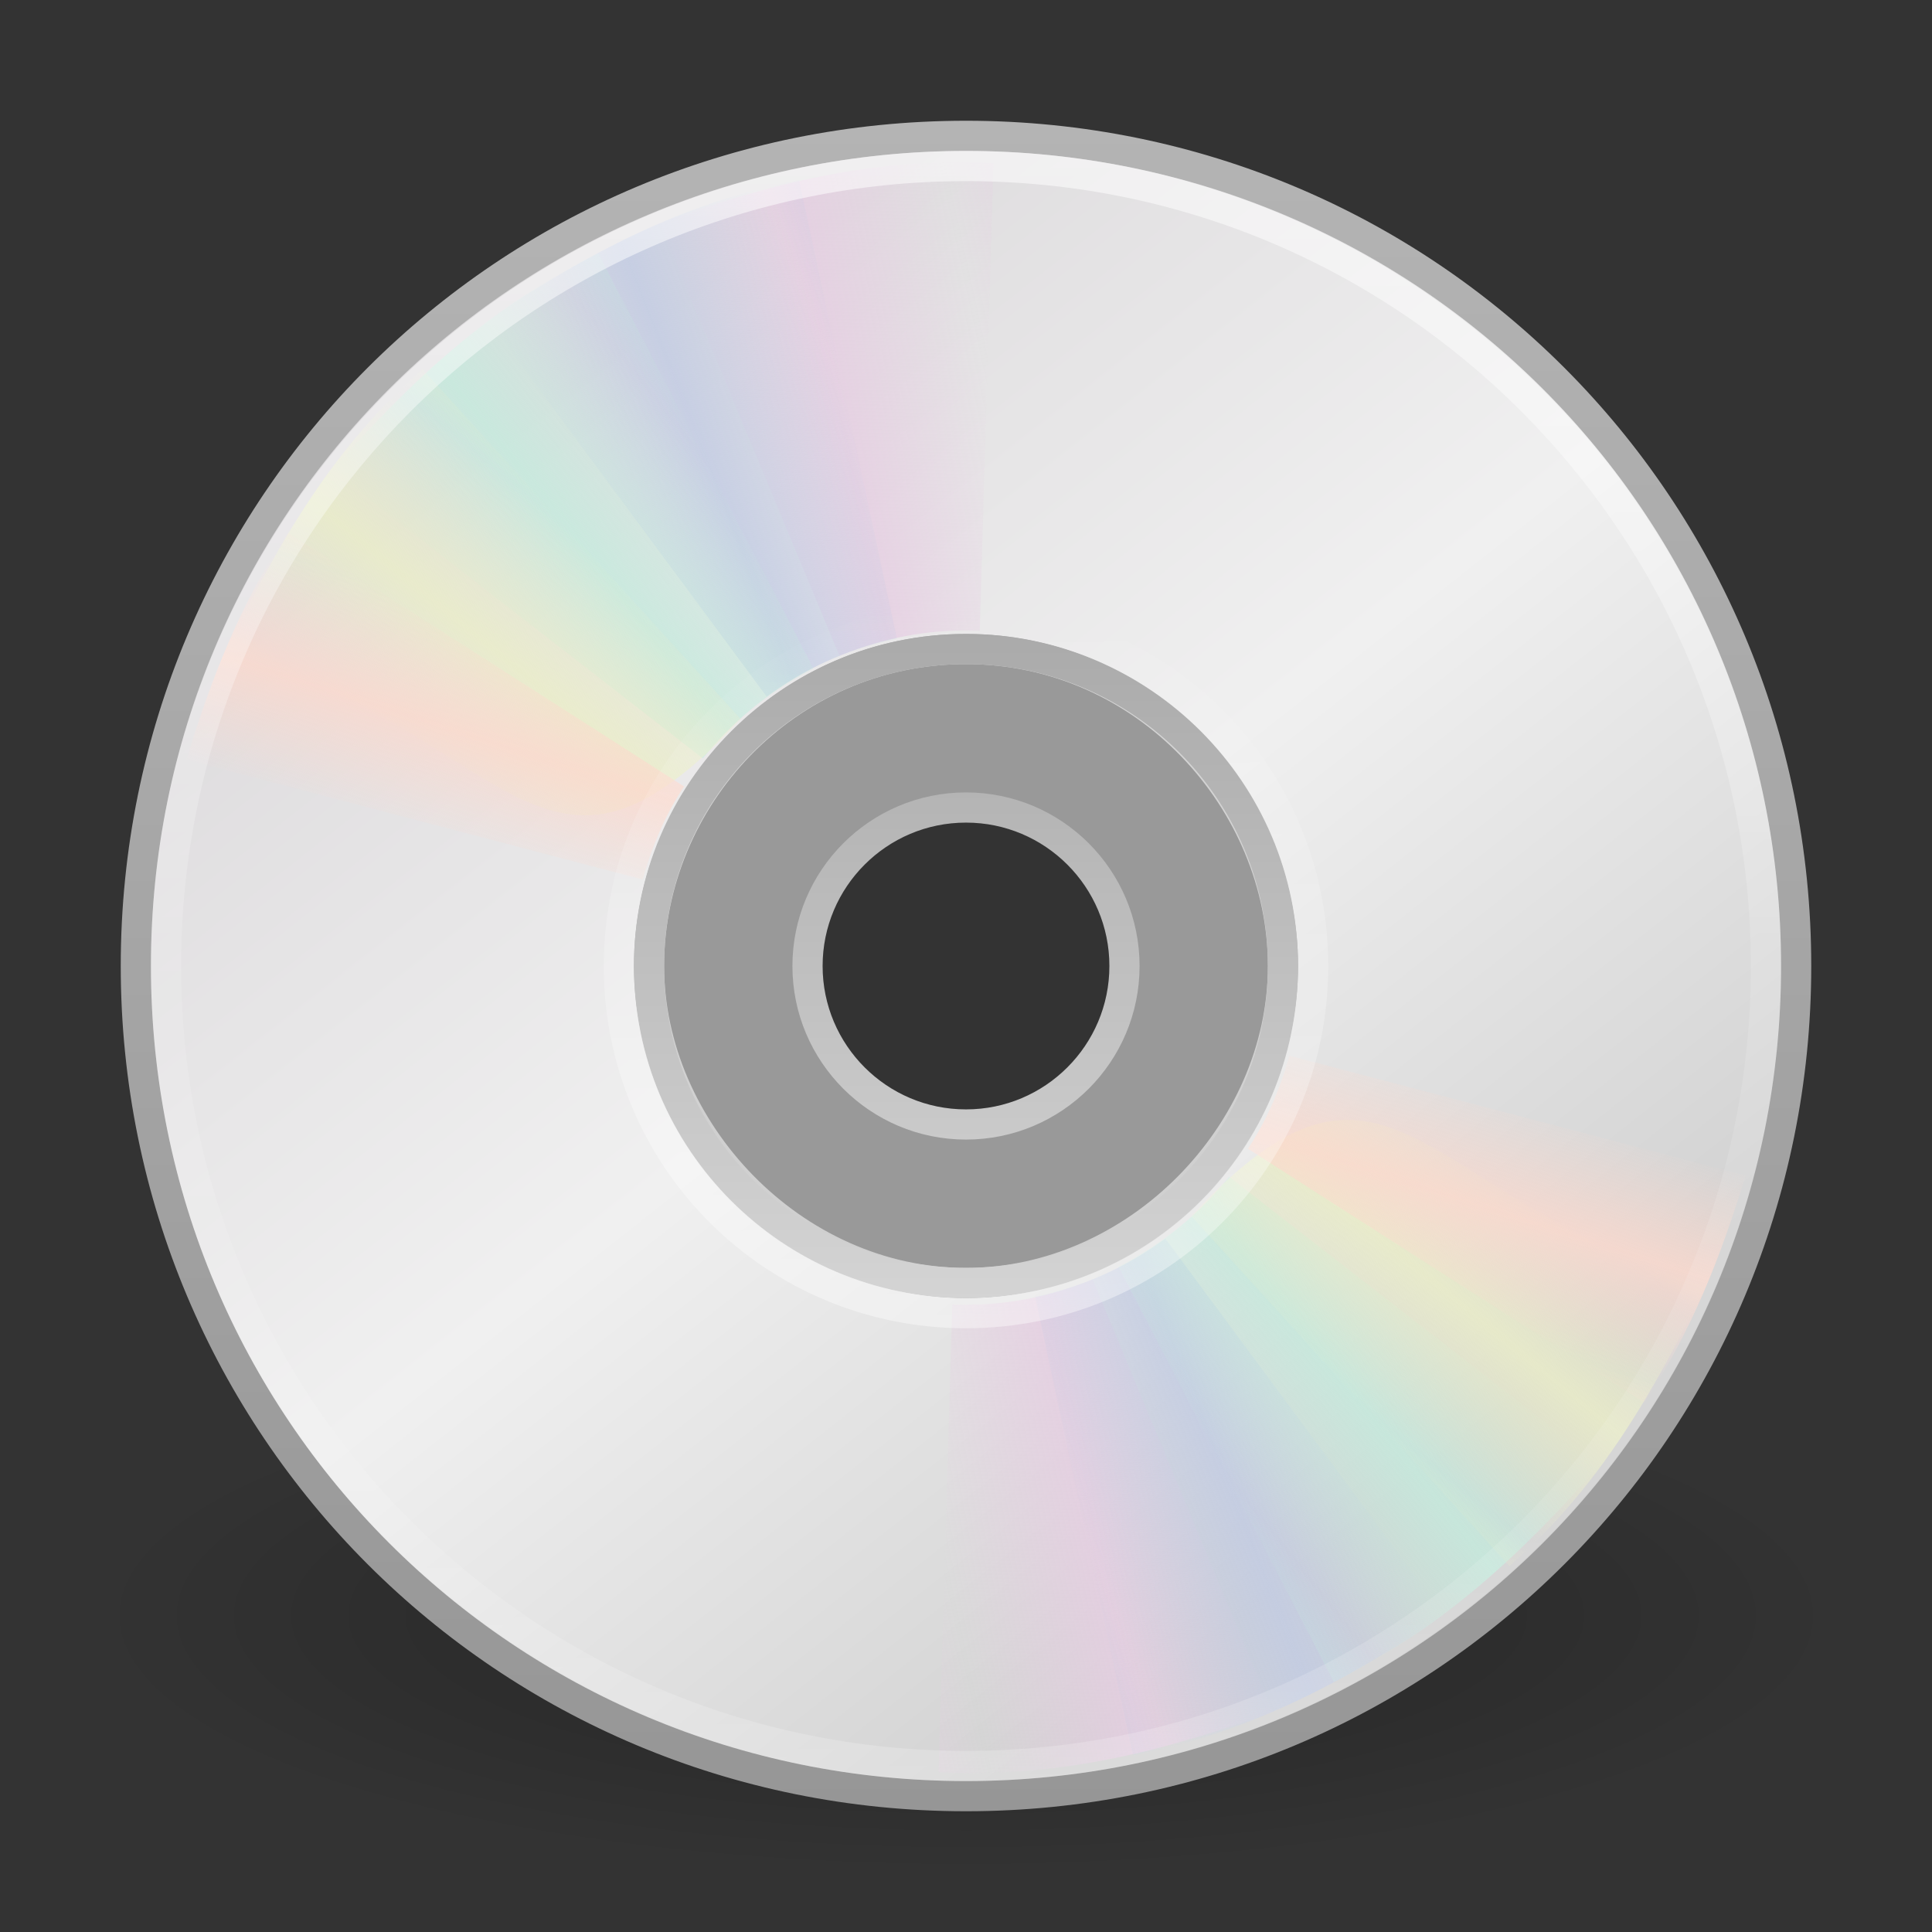 <?xml version="1.0" encoding="UTF-8" standalone="no"?>
<!-- Created with Inkscape (http://www.inkscape.org/) -->

<svg
   xmlns:dc="http://purl.org/dc/elements/1.1/"
   xmlns:cc="http://creativecommons.org/ns#"
   xmlns:rdf="http://www.w3.org/1999/02/22-rdf-syntax-ns#"
   xmlns:svg="http://www.w3.org/2000/svg"
   xmlns="http://www.w3.org/2000/svg"
   xmlns:xlink="http://www.w3.org/1999/xlink"
   xmlns:inkscape="http://www.inkscape.org/namespaces/inkscape"
   version="1.1"
   width="64"
   height="64"
   id="svg4132">
  <rect width="100%" height="100%" fill="#333333" stroke="none"/>
  <defs
     id="defs4134">
    <linearGradient
       x1="18.776"
       y1="4.038"
       x2="18.203"
       y2="45.962"
       id="linearGradient3064"
       xlink:href="#linearGradient6036"
       gradientUnits="userSpaceOnUse"
       gradientTransform="matrix(0.581,0,0,-0.581,17.857,46.522)" />
    <linearGradient
       id="linearGradient6036">
      <stop
         id="stop6038"
         style="stop-color:#ffffff;stop-opacity:1"
         offset="0" />
      <stop
         id="stop6040"
         style="stop-color:#ffffff;stop-opacity:0"
         offset="1" />
    </linearGradient>
    <linearGradient
       x1="71.204"
       y1="6.238"
       x2="71.204"
       y2="44.341"
       id="linearGradient3227"
       xlink:href="#linearGradient4011"
       gradientUnits="userSpaceOnUse"
       gradientTransform="matrix(1.432,0,0,1.432,-70.753,-4.323)" />
    <linearGradient
       id="linearGradient4011">
      <stop
         id="stop4013"
         style="stop-color:#ffffff;stop-opacity:1"
         offset="0" />
      <stop
         id="stop4015"
         style="stop-color:#ffffff;stop-opacity:0.235"
         offset="0.508" />
      <stop
         id="stop4017"
         style="stop-color:#ffffff;stop-opacity:0.157"
         offset="0.835" />
      <stop
         id="stop4019"
         style="stop-color:#ffffff;stop-opacity:0.392"
         offset="1" />
    </linearGradient>
    <linearGradient
       x1="20.58"
       y1="10.775"
       x2="24.274"
       y2="9.862"
       id="linearGradient2489"
       xlink:href="#linearGradient3487"
       gradientUnits="userSpaceOnUse"
       spreadMethod="reflect" />
    <linearGradient
       id="linearGradient3487">
      <stop
         id="stop3489"
         style="stop-color:#e6cde2;stop-opacity:1"
         offset="0" />
      <stop
         id="stop3491"
         style="stop-color:#e6cde2;stop-opacity:0"
         offset="1" />
    </linearGradient>
    <linearGradient
       x1="17.495"
       y1="11.2"
       x2="21.047"
       y2="9.796"
       id="linearGradient2491"
       xlink:href="#linearGradient3495"
       gradientUnits="userSpaceOnUse"
       spreadMethod="reflect" />
    <linearGradient
       id="linearGradient3495">
      <stop
         id="stop3497"
         style="stop-color:#c1cbe4;stop-opacity:1"
         offset="0" />
      <stop
         id="stop3499"
         style="stop-color:#c1cbe4;stop-opacity:0"
         offset="1" />
    </linearGradient>
    <linearGradient
       x1="14.085"
       y1="13.046"
       x2="16.994"
       y2="10.732"
       id="linearGradient2493"
       xlink:href="#linearGradient3503"
       gradientUnits="userSpaceOnUse"
       spreadMethod="reflect" />
    <linearGradient
       id="linearGradient3503">
      <stop
         id="stop3505"
         style="stop-color:#c4ebdd;stop-opacity:1"
         offset="0" />
      <stop
         id="stop3507"
         style="stop-color:#c4ebdd;stop-opacity:0"
         offset="1" />
    </linearGradient>
    <linearGradient
       x1="12.372"
       y1="16.188"
       x2="14.609"
       y2="13.462"
       id="linearGradient2495"
       xlink:href="#linearGradient3511"
       gradientUnits="userSpaceOnUse"
       spreadMethod="reflect" />
    <linearGradient
       id="linearGradient3511">
      <stop
         id="stop3513"
         style="stop-color:#ebeec7;stop-opacity:1"
         offset="0" />
      <stop
         id="stop3515"
         style="stop-color:#ebeec7;stop-opacity:0"
         offset="1" />
    </linearGradient>
    <linearGradient
       x1="10.609"
       y1="17.886"
       x2="9.73"
       y2="20.613"
       id="linearGradient2497"
       xlink:href="#linearGradient3519"
       gradientUnits="userSpaceOnUse"
       spreadMethod="reflect" />
    <linearGradient
       id="linearGradient3519">
      <stop
         id="stop3521"
         style="stop-color:#fcd9cd;stop-opacity:1"
         offset="0" />
      <stop
         id="stop3523"
         style="stop-color:#fcd9cd;stop-opacity:0"
         offset="1" />
    </linearGradient>
    <linearGradient
       x1="20.58"
       y1="10.775"
       x2="24.274"
       y2="9.862"
       id="linearGradient2477"
       xlink:href="#linearGradient3487"
       gradientUnits="userSpaceOnUse"
       spreadMethod="reflect" />
    <linearGradient
       x1="17.495"
       y1="11.2"
       x2="21.047"
       y2="9.796"
       id="linearGradient2479"
       xlink:href="#linearGradient3495"
       gradientUnits="userSpaceOnUse"
       spreadMethod="reflect" />
    <linearGradient
       x1="14.085"
       y1="13.046"
       x2="16.994"
       y2="10.732"
       id="linearGradient2481"
       xlink:href="#linearGradient3503"
       gradientUnits="userSpaceOnUse"
       spreadMethod="reflect" />
    <linearGradient
       x1="12.372"
       y1="16.188"
       x2="14.609"
       y2="13.462"
       id="linearGradient2483"
       xlink:href="#linearGradient3511"
       gradientUnits="userSpaceOnUse"
       spreadMethod="reflect" />
    <linearGradient
       x1="10.609"
       y1="17.886"
       x2="9.73"
       y2="20.613"
       id="linearGradient2485"
       xlink:href="#linearGradient3519"
       gradientUnits="userSpaceOnUse"
       spreadMethod="reflect" />
    <linearGradient
       x1="21.448"
       y1="15.5"
       x2="21.448"
       y2="32.509"
       id="linearGradient3067"
       xlink:href="#linearGradient3428"
       gradientUnits="userSpaceOnUse"
       gradientTransform="matrix(1.312,0,0,1.312,0.5,0.5)" />
    <linearGradient
       id="linearGradient3428">
      <stop
         id="stop3430"
         style="stop-color:#aaaaaa;stop-opacity:1"
         offset="0" />
      <stop
         id="stop3432"
         style="stop-color:#d4d4d4;stop-opacity:1"
         offset="1" />
    </linearGradient>
    <linearGradient
       x1="12.274"
       y1="32.416"
       x2="35.391"
       y2="14.203"
       id="linearGradient3070"
       xlink:href="#linearGradient3263-6"
       gradientUnits="userSpaceOnUse"
       gradientTransform="matrix(0,1.571,-1.571,0,68.3,-5.715)" />
    <linearGradient
       x1="12.274"
       y1="32.416"
       x2="35.391"
       y2="14.203"
       id="linearGradient3263-6"
       gradientUnits="userSpaceOnUse">
      <stop
         id="stop3265-8"
         style="stop-color:#dedcde;stop-opacity:1"
         offset="0" />
      <stop
         id="stop3267-9"
         style="stop-color:#f0f0f0;stop-opacity:1"
         offset="0.5" />
      <stop
         id="stop3269-2"
         style="stop-color:#d2d2d2;stop-opacity:1"
         offset="1" />
    </linearGradient>
    <linearGradient
       x1="-21.916"
       y1="3"
       x2="-21.916"
       y2="45.033"
       id="linearGradient3072"
       xlink:href="#linearGradient3772-6"
       gradientUnits="userSpaceOnUse"
       gradientTransform="matrix(1.341,0,0,1.341,67.234,-0.195)" />
    <linearGradient
       id="linearGradient3772-6">
      <stop
         id="stop3774-6"
         style="stop-color:#b4b4b4;stop-opacity:1"
         offset="0" />
      <stop
         id="stop3776-4"
         style="stop-color:#969696;stop-opacity:1"
         offset="1" />
    </linearGradient>
    <linearGradient
       id="linearGradient23419">
      <stop
         id="stop23421"
         style="stop-color:#000000;stop-opacity:1"
         offset="0" />
      <stop
         id="stop23423"
         style="stop-color:#000000;stop-opacity:0"
         offset="1" />
    </linearGradient>
    <radialGradient
       cx="23.335"
       cy="41.636"
       r="22.627"
       fx="23.335"
       fy="41.636"
       id="radialGradient4130"
       xlink:href="#linearGradient23419"
       gradientUnits="userSpaceOnUse"
       gradientTransform="matrix(1.282,0,0,0.376,2.094,37.861)" />
  </defs>
  <g
     id="layer1">
    <path
       d="M 61,53.5 C 61.001,58.194 48.017,62 32,62 15.983,62 2.999,58.194 3,53.5 2.999,48.806 15.983,45 32,45 c 16.017,0 29.001,3.806 29,8.5 l 0,0 z"
       inkscape:connector-curvature="0"
       id="path23417"
       style="opacity:0.3;fill:url(#radialGradient4130);fill-opacity:1;fill-rule:evenodd;stroke:none;stroke-width:2;marker:none;visibility:visible;display:inline;overflow:visible" />
    <path
       d="M 59.5,32 C 59.5,16.757 47.243,4.5 32,4.5 16.757,4.5 4.5,16.757 4.5,32 c -2.6e-6,15.243 12.257,27.5 27.5,27.5 15.243,-3e-6 27.5,-12.257 27.5,-27.5 z m -17,0 C 42.5,37.538 37.649,42.5 32,42.5 26.241,42.5 21.5,37.426 21.5,32 21.5,26.463 26.019,21.5 32,21.5 c 5.981,0 10.5,5.073 10.5,10.5 z"
       inkscape:connector-curvature="0"
       id="path2781"
       style="fill:url(#linearGradient3070);fill-opacity:1;fill-rule:nonzero;stroke:url(#linearGradient3072);stroke-width:1;stroke-miterlimit:4;stroke-opacity:1" />
    <path
       d="m 32,21.5 c -5.796,0 -10.5,4.704 -10.5,10.5 0,5.796 4.704,10.5 10.5,10.5 5.796,0 10.5,-4.704 10.5,-10.5 0,-5.796 -4.704,-10.5 -10.5,-10.5 z m 0,5.25 c 2.898,0 5.25,2.352 5.25,5.25 0,2.898 -2.352,5.25 -5.25,5.25 -2.898,0 -5.25,-2.352 -5.25,-5.25 0,-2.898 2.352,-5.25 5.25,-5.25 z"
       inkscape:connector-curvature="0"
       id="path3418"
       style="fill:#ffffff;fill-opacity:0.498;stroke:url(#linearGradient3067);stroke-width:1;stroke-linecap:butt;stroke-linejoin:round;stroke-miterlimit:4;stroke-opacity:1;stroke-dasharray:none;stroke-dashoffset:0;marker:none;visibility:visible;display:inline;overflow:visible;enable-background:accumulate" />
    <g
       transform="matrix(1.333,0,0,1.333,-1.6000002e-6,0.059)"
       id="g3527">
      <path
         d="M 15.857,5.731 20.625,16.344 C 21.66,15.885 22.795,15.625 24,15.625 c 0.032,0 0.062,-3.6e-4 0.094,0 L 24.108,4.005 c -2.942,-0.071 -5.543,0.657 -8.251,1.726 l 10e-7,0 z"
         inkscape:connector-curvature="0"
         transform="matrix(1,0.028,-0.028,1,0.692,-0.671)"
         id="path3296"
         style="opacity:0.8;fill:url(#linearGradient2477);fill-opacity:1;fill-rule:nonzero;stroke:none" />
      <path
         d="m 12.121,7.906 6.931,9.36 c 0.913,-0.67 1.966,-1.167 3.143,-1.425 0.031,-0.007 0.06,-0.014 0.092,-0.02 L 19.857,4.426 c -2.889,0.561 -5.32,1.856 -7.736,3.48 l 0,0 z"
         inkscape:connector-curvature="0"
         id="path3308"
         style="opacity:0.8;fill:url(#linearGradient2479);fill-opacity:1;fill-rule:nonzero;stroke:none" />
      <path
         d="m 8.252,11.647 9.214,7.156 c 0.709,-0.883 1.597,-1.636 2.667,-2.19 0.028,-0.015 0.055,-0.029 0.083,-0.043 L 14.866,6.251 C 12.221,7.541 10.166,9.452 8.252,11.647 z"
         inkscape:connector-curvature="0"
         id="path3310"
         style="opacity:0.8;fill:url(#linearGradient2481);fill-opacity:1;fill-rule:nonzero;stroke:none" />
      <path
         d="m 5.633,16.074 c 7.175,2.242 7.85,7.031 12.777,1.754 L 10.5,9.132 C 8.279,11.063 6.913,13.459 5.633,16.074 z"
         inkscape:connector-curvature="0"
         id="path3312"
         style="opacity:0.8;fill:url(#linearGradient2483);fill-opacity:1;fill-rule:nonzero;stroke:none" />
      <path
         d="M 7.155,13.193 C 5.972,14.945 5.248,16.83 4.63,18.837 L 15.969,21.812 C 16.184,21.049 16.487,20.298 16.938,19.594 16.955,19.567 16.982,19.527 17,19.5 L 7.155,13.193 z"
         inkscape:connector-curvature="0"
         id="path3314"
         style="opacity:0.8;fill:url(#linearGradient2485);fill-opacity:1;fill-rule:nonzero;stroke:none" />
    </g>
    <g
       transform="matrix(-1.333,0,0,-1.333,64,64.047)"
       id="g3297">
      <path
         d="M 15.857,5.731 20.625,16.344 C 21.66,15.885 22.795,15.625 24,15.625 c 0.032,0 0.062,-3.6e-4 0.094,0 L 24.108,4.005 c -2.942,-0.071 -5.543,0.657 -8.251,1.726 l 10e-7,0 z"
         inkscape:connector-curvature="0"
         transform="matrix(1,0.028,-0.028,1,0.692,-0.671)"
         id="path3299"
         style="opacity:0.8;fill:url(#linearGradient2489);fill-opacity:1;fill-rule:nonzero;stroke:none" />
      <path
         d="m 12.121,7.906 6.931,9.36 c 0.913,-0.67 1.966,-1.167 3.143,-1.425 0.031,-0.007 0.06,-0.014 0.092,-0.02 L 19.857,4.426 c -2.889,0.561 -5.32,1.856 -7.736,3.48 l 0,0 z"
         inkscape:connector-curvature="0"
         id="path3301"
         style="opacity:0.8;fill:url(#linearGradient2491);fill-opacity:1;fill-rule:nonzero;stroke:none" />
      <path
         d="m 8.252,11.647 9.214,7.156 c 0.709,-0.883 1.597,-1.636 2.667,-2.19 0.028,-0.015 0.055,-0.029 0.083,-0.043 L 14.866,6.251 C 12.221,7.541 10.166,9.452 8.252,11.647 z"
         inkscape:connector-curvature="0"
         id="path3303"
         style="opacity:0.8;fill:url(#linearGradient2493);fill-opacity:1;fill-rule:nonzero;stroke:none" />
      <path
         d="m 5.633,16.074 c 7.175,2.242 7.85,7.031 12.777,1.754 L 10.5,9.132 C 8.279,11.063 6.913,13.459 5.633,16.074 z"
         inkscape:connector-curvature="0"
         id="path3305"
         style="opacity:0.8;fill:url(#linearGradient2495);fill-opacity:1;fill-rule:nonzero;stroke:none" />
      <path
         d="M 7.155,13.193 C 5.972,14.945 5.248,16.83 4.63,18.837 L 15.969,21.812 C 16.184,21.049 16.487,20.298 16.938,19.594 16.955,19.567 16.982,19.527 17,19.5 L 7.155,13.193 z"
         inkscape:connector-curvature="0"
         id="path3307"
         style="opacity:0.8;fill:url(#linearGradient2497);fill-opacity:1;fill-rule:nonzero;stroke:none" />
    </g>
    <path
       d="M 58.5,31.999 C 58.5,46.635 46.635,58.5 32,58.5 17.365,58.5 5.5,46.635 5.5,31.999 c 0,-14.635 11.865,-26.499 26.5,-26.499 14.634,0 26.5,11.864 26.5,26.499 l 0,0 z"
       inkscape:connector-curvature="0"
       id="path8655"
       style="opacity:0.55;color:#000000;fill:none;stroke:url(#linearGradient3227);stroke-width:1;stroke-linecap:round;stroke-linejoin:round;stroke-miterlimit:4;stroke-opacity:1;stroke-dasharray:none;stroke-dashoffset:0;marker:none;visibility:visible;display:inline;overflow:visible;enable-background:accumulate" />
    <path
       d="m 32,43.5 c -6.374,0 -11.5,-5.126 -11.5,-11.5 0,-6.374 5.126,-11.5 11.5,-11.5 6.374,0 11.5,5.126 11.5,11.5 0,6.374 -5.126,11.5 -11.5,11.5 l 0,0 0,0 0,0 z"
       inkscape:connector-curvature="0"
       id="path3281"
       style="opacity:0.4;fill:none;stroke:url(#linearGradient3064);stroke-width:1;stroke-miterlimit:4;stroke-opacity:1" />
  </g>
</svg>
